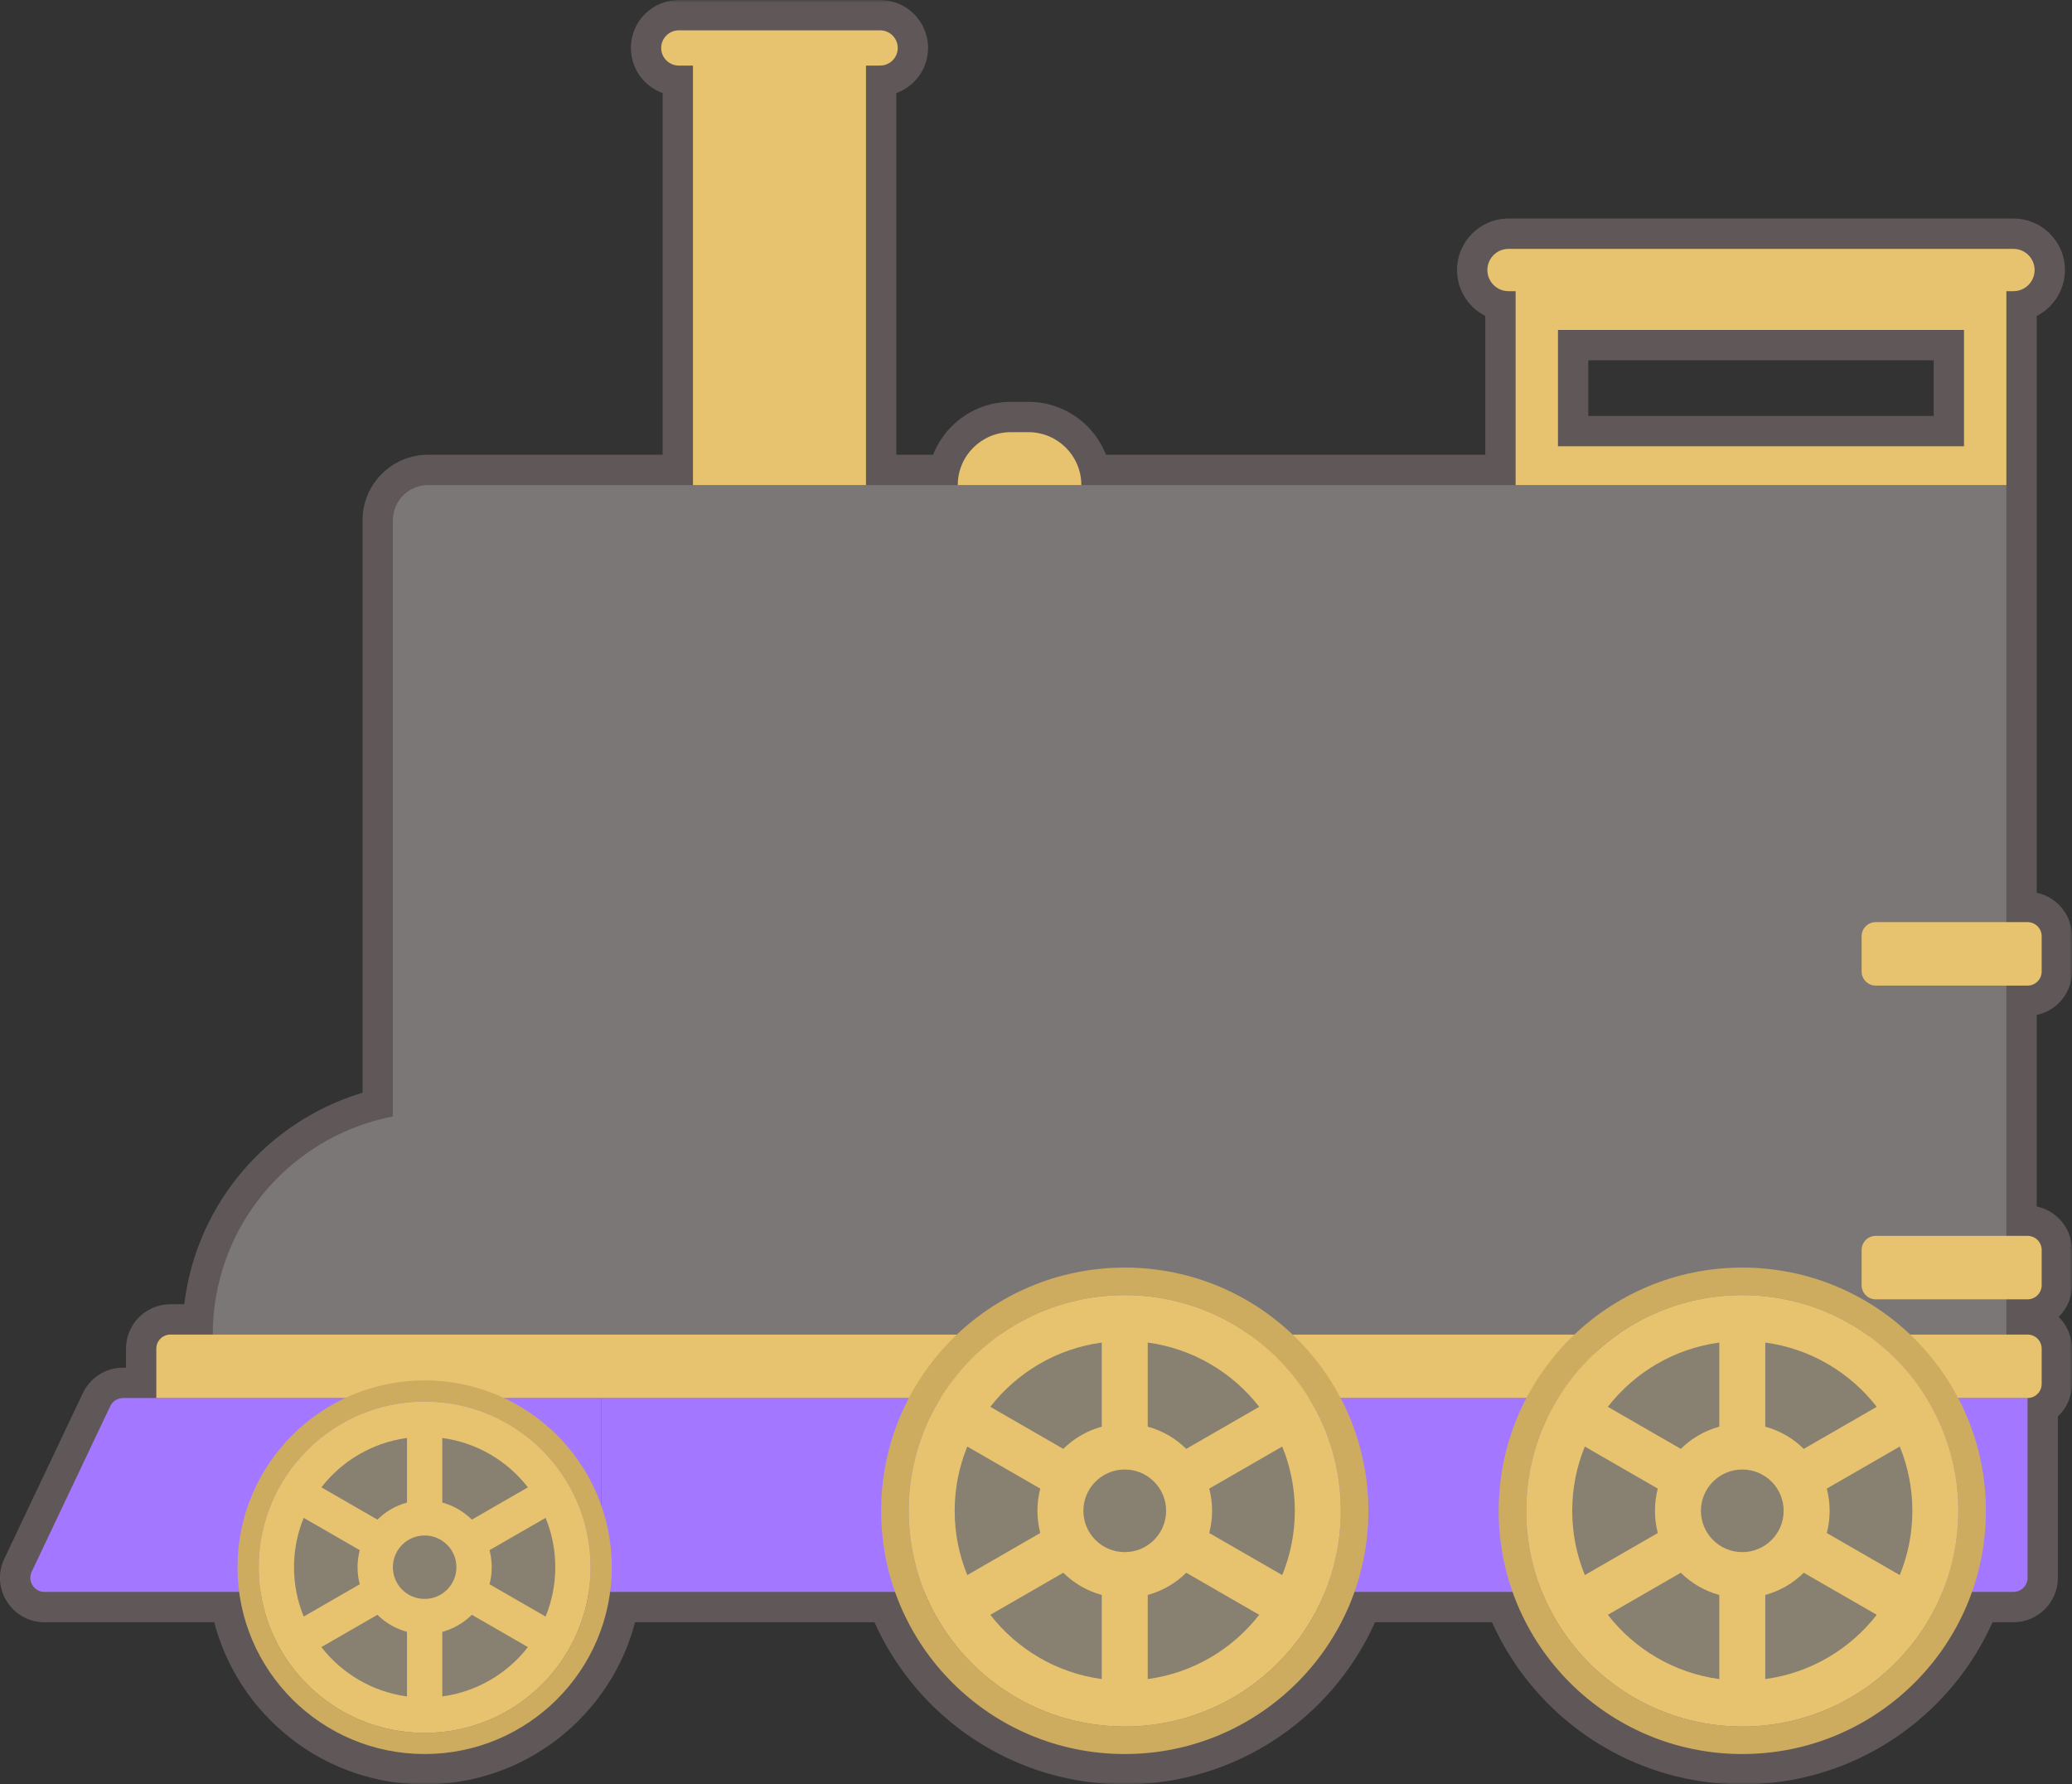 
<svg width="410" height="353" viewBox="0 0 410 353" fill="none" xmlns="http://www.w3.org/2000/svg">
<rect x="0" y="0" width="410" height="353" fill="#333333" stroke="none"/>
<mask id="path-1-outside-1_531_1083" maskUnits="userSpaceOnUse" x="-1" y="0" width="411" height="353" fill="black">
<rect fill="white" x="-1" width="411" height="353"/>
<path d="M77.739 102.93C77.739 99.079 80.867 95.957 84.725 95.957H397.014V264.016H77.739V102.93Z"/>
<path d="M118.958 276.569H401.205V312.133C401.205 313.673 399.954 314.922 398.411 314.922H118.958V276.569Z"/>
<path d="M189.52 95.957C189.52 90.18 194.212 85.497 200 85.497H203.493C209.28 85.497 213.972 90.18 213.972 95.957H189.52Z"/>
<path d="M134.328 6C132.399 6 130.835 7.561 130.835 9.487C130.835 11.412 132.399 12.973 134.328 12.973H137.123V95.957H171.356V12.973H174.15C176.079 12.973 177.643 11.412 177.643 9.487C177.643 7.561 176.079 6 174.15 6H134.328Z"/>
<path d="M42.109 264.016C42.109 239.753 61.814 220.084 86.123 220.084H118.958V264.016H42.109Z"/>
<path d="M21.821 278.164C22.283 277.19 23.267 276.569 24.347 276.569H118.958V314.922H8.798C6.747 314.922 5.394 312.79 6.272 310.939L21.821 278.164Z"/>
<path fill-rule="evenodd" clip-rule="evenodd" d="M298.507 49.235C296.192 49.235 294.315 51.108 294.315 53.419C294.315 55.73 296.192 57.603 298.507 57.603H299.904V95.957H397.014V57.603H398.411C400.726 57.603 402.603 55.73 402.603 53.419C402.603 51.108 400.726 49.235 398.411 49.235H298.507ZM308.287 65.274H388.63V88.286H308.287V65.274Z"/>
<path d="M368.37 266.806C368.37 265.265 369.621 264.016 371.164 264.016H401.205C402.749 264.016 404 265.265 404 266.806V273.779C404 275.32 402.749 276.569 401.205 276.569H371.164C369.621 276.569 368.37 275.32 368.37 273.779V266.806Z"/>
<path d="M368.37 247.28C368.37 245.74 369.621 244.491 371.164 244.491H401.205C402.749 244.491 404 245.74 404 247.28V254.254C404 255.794 402.749 257.043 401.205 257.043H371.164C369.621 257.043 368.37 255.794 368.37 254.254V247.28Z"/>
<path d="M368.37 185.217C368.37 183.676 369.621 182.427 371.164 182.427H401.205C402.749 182.427 404 183.676 404 185.217V192.19C404 193.731 402.749 194.98 401.205 194.98H371.164C369.621 194.98 368.37 193.731 368.37 192.19V185.217Z"/>
<path d="M30.931 266.806C30.931 265.265 32.182 264.016 33.725 264.016H315.274V276.569H30.931V266.806Z"/>
<path d="M100.095 116.18H372.562V235.425H100.095V116.18Z"/>
<path d="M116.862 310.041C116.862 328.142 102.161 342.816 84.027 342.816C65.892 342.816 51.191 328.142 51.191 310.041C51.191 291.94 65.892 277.266 84.027 277.266C102.161 277.266 116.862 291.94 116.862 310.041Z"/>
<path fill-rule="evenodd" clip-rule="evenodd" d="M121.054 310.041C121.054 330.453 104.476 347 84.027 347C63.577 347 46.999 330.453 46.999 310.041C46.999 289.629 63.577 273.082 84.027 273.082C104.476 273.082 121.054 289.629 121.054 310.041ZM84.027 342.816C102.161 342.816 116.862 328.142 116.862 310.041C116.862 291.94 102.161 277.266 84.027 277.266C65.892 277.266 51.191 291.94 51.191 310.041C51.191 328.142 65.892 342.816 84.027 342.816Z"/>
<path fill-rule="evenodd" clip-rule="evenodd" d="M116.862 310.041C116.862 328.142 102.161 342.816 84.027 342.816C65.892 342.816 51.191 328.142 51.191 310.041C51.191 291.94 65.892 277.266 84.027 277.266C102.161 277.266 116.862 291.94 116.862 310.041ZM80.533 335.609V322.827C78.291 322.218 76.286 321.037 74.683 319.452L63.591 325.844C67.646 331.06 73.661 334.682 80.533 335.609ZM60.093 319.807L71.187 313.414C70.903 312.337 70.752 311.207 70.752 310.041C70.752 308.875 70.903 307.745 71.187 306.668L60.093 300.275C58.858 303.287 58.177 306.585 58.177 310.041C58.177 313.497 58.858 316.795 60.093 319.807ZM63.591 294.238L74.683 300.63C76.286 299.044 78.291 297.864 80.533 297.255V284.473C73.661 285.4 67.646 289.022 63.591 294.238ZM104.462 325.844C100.407 331.06 94.392 334.682 87.52 335.609V322.827C89.762 322.218 91.767 321.037 93.37 319.452L104.462 325.844ZM107.96 319.807L96.866 313.414C97.15 312.337 97.3 311.207 97.3 310.041C97.3 308.875 97.15 307.745 96.867 306.668L107.96 300.275C109.195 303.287 109.876 306.585 109.876 310.041C109.876 313.497 109.195 316.795 107.96 319.807ZM104.462 294.238L93.37 300.63C91.767 299.044 89.762 297.864 87.52 297.255V284.473C94.392 285.399 100.407 289.022 104.462 294.238ZM90.314 310.041C90.314 313.507 87.499 316.317 84.027 316.317C80.554 316.317 77.739 313.507 77.739 310.041C77.739 306.575 80.554 303.765 84.027 303.765C87.499 303.765 90.314 306.575 90.314 310.041Z"/>
<path d="M265.311 298.883C265.311 322.449 246.172 341.553 222.563 341.553C198.954 341.553 179.814 322.449 179.814 298.883C179.814 275.318 198.954 256.214 222.563 256.214C246.172 256.214 265.311 275.318 265.311 298.883Z"/>
<path fill-rule="evenodd" clip-rule="evenodd" d="M270.768 298.883C270.768 325.457 249.186 347 222.563 347C195.94 347 174.357 325.457 174.357 298.883C174.357 272.309 195.94 250.767 222.563 250.767C249.186 250.767 270.768 272.309 270.768 298.883ZM222.563 341.553C246.172 341.553 265.311 322.449 265.311 298.883C265.311 275.318 246.172 256.214 222.563 256.214C198.954 256.214 179.814 275.318 179.814 298.883C179.814 322.449 198.954 341.553 222.563 341.553Z"/>
<path fill-rule="evenodd" clip-rule="evenodd" d="M265.311 298.883C265.311 322.449 246.172 341.553 222.563 341.553C198.954 341.553 179.814 322.449 179.814 298.883C179.814 275.318 198.954 256.214 222.563 256.214C246.172 256.214 265.311 275.318 265.311 298.883ZM218.015 332.17V315.529C215.096 314.737 212.485 313.2 210.398 311.135L195.958 319.457C201.237 326.248 209.068 330.964 218.015 332.17ZM191.404 311.598L205.847 303.275C205.478 301.873 205.282 300.401 205.282 298.883C205.282 297.366 205.478 295.894 205.847 294.492L191.404 286.169C189.796 290.091 188.91 294.384 188.91 298.883C188.91 303.383 189.796 307.676 191.404 311.598ZM195.958 278.31L210.398 286.631C212.485 284.567 215.096 283.03 218.015 282.238V265.597C209.068 266.803 201.237 271.519 195.958 278.31ZM249.167 319.457C243.889 326.248 236.057 330.964 227.11 332.17V315.529C230.029 314.737 232.641 313.2 234.728 311.135L249.167 319.457ZM253.721 311.598L239.279 303.275C239.648 301.873 239.844 300.401 239.844 298.883C239.844 297.366 239.648 295.894 239.279 294.492L253.721 286.169C255.329 290.091 256.216 294.384 256.216 298.883C256.216 303.383 255.329 307.676 253.721 311.598ZM249.167 278.31L234.727 286.632C232.641 284.567 230.029 283.03 227.11 282.238V265.597C236.057 266.803 243.889 271.519 249.167 278.31ZM230.749 298.884C230.749 303.396 227.084 307.054 222.563 307.054C218.042 307.054 214.377 303.396 214.377 298.884C214.377 294.371 218.042 290.713 222.563 290.713C227.084 290.713 230.749 294.371 230.749 298.884Z"/>
<path d="M387.507 298.883C387.507 322.449 368.368 341.553 344.758 341.553C321.149 341.553 302.01 322.449 302.01 298.883C302.01 275.318 321.149 256.214 344.758 256.214C368.368 256.214 387.507 275.318 387.507 298.883Z"/>
<path fill-rule="evenodd" clip-rule="evenodd" d="M392.964 298.883C392.964 325.457 371.382 347 344.758 347C318.135 347 296.553 325.457 296.553 298.883C296.553 272.309 318.135 250.767 344.758 250.767C371.382 250.767 392.964 272.309 392.964 298.883ZM344.758 341.553C368.368 341.553 387.507 322.449 387.507 298.883C387.507 275.318 368.368 256.214 344.758 256.214C321.149 256.214 302.01 275.318 302.01 298.883C302.01 322.449 321.149 341.553 344.758 341.553Z"/>
<path fill-rule="evenodd" clip-rule="evenodd" d="M387.507 298.883C387.507 322.449 368.368 341.553 344.758 341.553C321.149 341.553 302.01 322.449 302.01 298.883C302.01 275.318 321.149 256.214 344.758 256.214C368.368 256.214 387.507 275.318 387.507 298.883ZM340.211 332.17V315.529C337.292 314.737 334.681 313.2 332.594 311.135L318.154 319.457C323.433 326.248 331.264 330.964 340.211 332.17ZM313.6 311.598L328.042 303.275C327.674 301.873 327.477 300.401 327.477 298.883C327.477 297.366 327.674 295.894 328.042 294.492L313.6 286.169C311.992 290.09 311.105 294.384 311.105 298.883C311.105 303.383 311.992 307.676 313.6 311.598ZM318.154 278.31L332.594 286.631C334.681 284.567 337.292 283.03 340.211 282.238V265.597C331.264 266.803 323.433 271.519 318.154 278.31ZM371.363 319.456C366.084 326.248 358.253 330.964 349.306 332.17V315.529C352.225 314.737 354.836 313.2 356.923 311.135L371.363 319.456ZM375.917 311.598L361.475 303.275C361.843 301.873 362.04 300.401 362.04 298.883C362.04 297.366 361.843 295.894 361.475 294.492L375.917 286.169C377.525 290.091 378.411 294.384 378.411 298.883C378.411 303.383 377.525 307.676 375.917 311.598ZM371.363 278.31L356.923 286.632C354.836 284.567 352.225 283.03 349.306 282.238V265.597C358.253 266.803 366.084 271.519 371.363 278.31ZM352.944 298.884C352.944 303.396 349.28 307.054 344.759 307.054C340.238 307.054 336.573 303.396 336.573 298.884C336.573 294.371 340.238 290.713 344.759 290.713C349.28 290.713 352.944 294.371 352.944 298.884Z"/>
</mask>
<path d="M77.739 102.93C77.739 99.079 80.867 95.957 84.725 95.957H397.014V264.016H77.739V102.93Z" fill="#222222"/>
<path d="M118.958 276.569H401.205V312.133C401.205 313.673 399.954 314.922 398.411 314.922H118.958V276.569Z" fill="#F2353C"/>
<path d="M189.52 95.957C189.52 90.18 194.212 85.497 200 85.497H203.493C209.28 85.497 213.972 90.18 213.972 95.957H189.52Z" fill="#E7C36F"/>
<path d="M134.328 6C132.399 6 130.835 7.561 130.835 9.487C130.835 11.412 132.399 12.973 134.328 12.973H137.123V95.957H171.356V12.973H174.15C176.079 12.973 177.643 11.412 177.643 9.487C177.643 7.561 176.079 6 174.15 6H134.328Z" fill="#E7C36F"/>
<path d="M42.109 264.016C42.109 239.753 61.814 220.084 86.123 220.084H118.958V264.016H42.109Z" fill="#222222"/>
<path d="M21.821 278.164C22.283 277.19 23.267 276.569 24.347 276.569H118.958V314.922H8.798C6.747 314.922 5.394 312.79 6.272 310.939L21.821 278.164Z" fill="#F2353C"/>
<path fill-rule="evenodd" clip-rule="evenodd" d="M298.507 49.235C296.192 49.235 294.315 51.108 294.315 53.419C294.315 55.73 296.192 57.603 298.507 57.603H299.904V95.957H397.014V57.603H398.411C400.726 57.603 402.603 55.73 402.603 53.419C402.603 51.108 400.726 49.235 398.411 49.235H298.507ZM308.287 65.274H388.63V88.286H308.287V65.274Z" fill="#E7C36F"/>
<path d="M368.37 266.806C368.37 265.265 369.621 264.016 371.164 264.016H401.205C402.749 264.016 404 265.265 404 266.806V273.779C404 275.32 402.749 276.569 401.205 276.569H371.164C369.621 276.569 368.37 275.32 368.37 273.779V266.806Z" fill="#E7C36F"/>
<path d="M368.37 247.28C368.37 245.74 369.621 244.491 371.164 244.491H401.205C402.749 244.491 404 245.74 404 247.28V254.254C404 255.794 402.749 257.043 401.205 257.043H371.164C369.621 257.043 368.37 255.794 368.37 254.254V247.28Z" fill="#E7C36F"/>
<path d="M368.37 185.217C368.37 183.676 369.621 182.427 371.164 182.427H401.205C402.749 182.427 404 183.676 404 185.217V192.19C404 193.731 402.749 194.98 401.205 194.98H371.164C369.621 194.98 368.37 193.731 368.37 192.19V185.217Z" fill="#E7C36F"/>
<path d="M30.931 266.806C30.931 265.265 32.182 264.016 33.725 264.016H315.274V276.569H30.931V266.806Z" fill="#E7C36F"/>
<path d="M100.095 116.18H372.562V235.425H100.095V116.18Z" fill="white"/>
<path d="M116.862 310.041C116.862 328.142 102.161 342.816 84.027 342.816C65.892 342.816 51.191 328.142 51.191 310.041C51.191 291.94 65.892 277.266 84.027 277.266C102.161 277.266 116.862 291.94 116.862 310.041Z" fill="#615435"/>
<path fill-rule="evenodd" clip-rule="evenodd" d="M121.054 310.041C121.054 330.453 104.476 347 84.027 347C63.577 347 46.999 330.453 46.999 310.041C46.999 289.629 63.577 273.082 84.027 273.082C104.476 273.082 121.054 289.629 121.054 310.041ZM84.027 342.816C102.161 342.816 116.862 328.142 116.862 310.041C116.862 291.94 102.161 277.266 84.027 277.266C65.892 277.266 51.191 291.94 51.191 310.041C51.191 328.142 65.892 342.816 84.027 342.816Z" fill="#CDAC60"/>
<path fill-rule="evenodd" clip-rule="evenodd" d="M116.862 310.041C116.862 328.142 102.161 342.816 84.027 342.816C65.892 342.816 51.191 328.142 51.191 310.041C51.191 291.94 65.892 277.266 84.027 277.266C102.161 277.266 116.862 291.94 116.862 310.041ZM80.533 335.609V322.827C78.291 322.218 76.286 321.037 74.683 319.452L63.591 325.844C67.646 331.06 73.661 334.682 80.533 335.609ZM60.093 319.807L71.187 313.414C70.903 312.337 70.752 311.207 70.752 310.041C70.752 308.875 70.903 307.745 71.187 306.668L60.093 300.275C58.858 303.287 58.177 306.585 58.177 310.041C58.177 313.497 58.858 316.795 60.093 319.807ZM63.591 294.238L74.683 300.63C76.286 299.044 78.291 297.864 80.533 297.255V284.473C73.661 285.4 67.646 289.022 63.591 294.238ZM104.462 325.844C100.407 331.06 94.392 334.682 87.52 335.609V322.827C89.762 322.218 91.767 321.037 93.37 319.452L104.462 325.844ZM107.96 319.807L96.866 313.414C97.15 312.337 97.3 311.207 97.3 310.041C97.3 308.875 97.15 307.745 96.867 306.668L107.96 300.275C109.195 303.287 109.876 306.585 109.876 310.041C109.876 313.497 109.195 316.795 107.96 319.807ZM104.462 294.238L93.37 300.63C91.767 299.044 89.762 297.864 87.52 297.255V284.473C94.392 285.399 100.407 289.022 104.462 294.238ZM90.314 310.041C90.314 313.507 87.499 316.317 84.027 316.317C80.554 316.317 77.739 313.507 77.739 310.041C77.739 306.575 80.554 303.765 84.027 303.765C87.499 303.765 90.314 306.575 90.314 310.041Z" fill="#E7C36F"/>
<path d="M265.311 298.883C265.311 322.449 246.172 341.553 222.563 341.553C198.954 341.553 179.814 322.449 179.814 298.883C179.814 275.318 198.954 256.214 222.563 256.214C246.172 256.214 265.311 275.318 265.311 298.883Z" fill="#615435"/>
<path fill-rule="evenodd" clip-rule="evenodd" d="M270.768 298.883C270.768 325.457 249.186 347 222.563 347C195.94 347 174.357 325.457 174.357 298.883C174.357 272.309 195.94 250.767 222.563 250.767C249.186 250.767 270.768 272.309 270.768 298.883ZM222.563 341.553C246.172 341.553 265.311 322.449 265.311 298.883C265.311 275.318 246.172 256.214 222.563 256.214C198.954 256.214 179.814 275.318 179.814 298.883C179.814 322.449 198.954 341.553 222.563 341.553Z" fill="#CDAC60"/>
<path fill-rule="evenodd" clip-rule="evenodd" d="M265.311 298.883C265.311 322.449 246.172 341.553 222.563 341.553C198.954 341.553 179.814 322.449 179.814 298.883C179.814 275.318 198.954 256.214 222.563 256.214C246.172 256.214 265.311 275.318 265.311 298.883ZM218.015 332.17V315.529C215.096 314.737 212.485 313.2 210.398 311.135L195.958 319.457C201.237 326.248 209.068 330.964 218.015 332.17ZM191.404 311.598L205.847 303.275C205.478 301.873 205.282 300.401 205.282 298.883C205.282 297.366 205.478 295.894 205.847 294.492L191.404 286.169C189.796 290.091 188.91 294.384 188.91 298.883C188.91 303.383 189.796 307.676 191.404 311.598ZM195.958 278.31L210.398 286.631C212.485 284.567 215.096 283.03 218.015 282.238V265.597C209.068 266.803 201.237 271.519 195.958 278.31ZM249.167 319.457C243.889 326.248 236.057 330.964 227.11 332.17V315.529C230.029 314.737 232.641 313.2 234.728 311.135L249.167 319.457ZM253.721 311.598L239.279 303.275C239.648 301.873 239.844 300.401 239.844 298.883C239.844 297.366 239.648 295.894 239.279 294.492L253.721 286.169C255.329 290.091 256.216 294.384 256.216 298.883C256.216 303.383 255.329 307.676 253.721 311.598ZM249.167 278.31L234.727 286.632C232.641 284.567 230.029 283.03 227.11 282.238V265.597C236.057 266.803 243.889 271.519 249.167 278.31ZM230.749 298.884C230.749 303.396 227.084 307.054 222.563 307.054C218.042 307.054 214.377 303.396 214.377 298.884C214.377 294.371 218.042 290.713 222.563 290.713C227.084 290.713 230.749 294.371 230.749 298.884Z" fill="#E7C36F"/>
<path d="M387.507 298.883C387.507 322.449 368.368 341.553 344.758 341.553C321.149 341.553 302.01 322.449 302.01 298.883C302.01 275.318 321.149 256.214 344.758 256.214C368.368 256.214 387.507 275.318 387.507 298.883Z" fill="#615435"/>
<path fill-rule="evenodd" clip-rule="evenodd" d="M392.964 298.883C392.964 325.457 371.382 347 344.758 347C318.135 347 296.553 325.457 296.553 298.883C296.553 272.309 318.135 250.767 344.758 250.767C371.382 250.767 392.964 272.309 392.964 298.883ZM344.758 341.553C368.368 341.553 387.507 322.449 387.507 298.883C387.507 275.318 368.368 256.214 344.758 256.214C321.149 256.214 302.01 275.318 302.01 298.883C302.01 322.449 321.149 341.553 344.758 341.553Z" fill="#CDAC60"/>
<path fill-rule="evenodd" clip-rule="evenodd" d="M387.507 298.883C387.507 322.449 368.368 341.553 344.758 341.553C321.149 341.553 302.01 322.449 302.01 298.883C302.01 275.318 321.149 256.214 344.758 256.214C368.368 256.214 387.507 275.318 387.507 298.883ZM340.211 332.17V315.529C337.292 314.737 334.681 313.2 332.594 311.135L318.154 319.457C323.433 326.248 331.264 330.964 340.211 332.17ZM313.6 311.598L328.042 303.275C327.674 301.873 327.477 300.401 327.477 298.883C327.477 297.366 327.674 295.894 328.042 294.492L313.6 286.169C311.992 290.09 311.105 294.384 311.105 298.883C311.105 303.383 311.992 307.676 313.6 311.598ZM318.154 278.31L332.594 286.631C334.681 284.567 337.292 283.03 340.211 282.238V265.597C331.264 266.803 323.433 271.519 318.154 278.31ZM371.363 319.456C366.084 326.248 358.253 330.964 349.306 332.17V315.529C352.225 314.737 354.836 313.2 356.923 311.135L371.363 319.456ZM375.917 311.598L361.475 303.275C361.843 301.873 362.04 300.401 362.04 298.883C362.04 297.366 361.843 295.894 361.475 294.492L375.917 286.169C377.525 290.091 378.411 294.384 378.411 298.883C378.411 303.383 377.525 307.676 375.917 311.598ZM371.363 278.31L356.923 286.632C354.836 284.567 352.225 283.03 349.306 282.238V265.597C358.253 266.803 366.084 271.519 371.363 278.31ZM352.944 298.884C352.944 303.396 349.28 307.054 344.759 307.054C340.238 307.054 336.573 303.396 336.573 298.884C336.573 294.371 340.238 290.713 344.759 290.713C349.28 290.713 352.944 294.371 352.944 298.884Z" fill="#E7C36F"/>
<path d="M121.958 314.922V276.569H115.958V314.922H121.958ZM113.862 310.041C113.862 326.48 100.51 339.816 84.027 339.816V345.816C103.813 345.816 119.862 329.804 119.862 310.041H113.862ZM84.027 339.816C67.544 339.816 54.191 326.48 54.191 310.041H48.191C48.191 329.804 64.24 345.816 84.027 345.816V339.816ZM54.191 310.041C54.191 293.602 67.544 280.266 84.027 280.266V274.266C64.24 274.266 48.191 290.278 48.191 310.041H54.191ZM84.027 280.266C100.51 280.266 113.862 293.602 113.862 310.041H119.862C119.862 290.278 103.813 274.266 84.027 274.266V280.266ZM262.311 298.883C262.311 320.787 244.52 338.553 222.563 338.553V344.553C247.824 344.553 268.311 324.111 268.311 298.883H262.311ZM222.563 338.553C200.605 338.553 182.814 320.787 182.814 298.883H176.814C176.814 324.111 197.302 344.553 222.563 344.553V338.553ZM182.814 298.883C182.814 276.98 200.605 259.214 222.563 259.214V253.214C197.302 253.214 176.814 273.656 176.814 298.883H182.814ZM222.563 259.214C244.52 259.214 262.311 276.98 262.311 298.883H268.311C268.311 273.656 247.824 253.214 222.563 253.214V259.214ZM384.507 298.883C384.507 320.787 366.716 338.553 344.758 338.553V344.553C370.019 344.553 390.507 324.111 390.507 298.883H384.507ZM344.758 338.553C322.801 338.553 305.01 320.787 305.01 298.883H299.01C299.01 324.111 319.497 344.553 344.758 344.553V338.553ZM305.01 298.883C305.01 276.98 322.801 259.214 344.758 259.214V253.214C319.497 253.214 299.01 273.656 299.01 298.883H305.01ZM344.758 259.214C366.716 259.214 384.507 276.98 384.507 298.883H390.507C390.507 273.656 370.019 253.214 344.758 253.214V259.214ZM397.014 264.016V270.016H403.014V264.016H397.014ZM77.739 264.016H71.739V270.016H77.739V264.016ZM213.972 95.957V101.957H219.972V95.957H213.972ZM189.52 95.957H183.52V101.957H189.52V95.957ZM137.123 12.973H143.123V6.973H137.123V12.973ZM137.123 95.957H131.123V101.957H137.123V95.957ZM171.356 95.957V101.957H177.356V95.957H171.356ZM171.356 12.973V6.973H165.356V12.973H171.356ZM118.958 220.084H124.958V214.084H118.958V220.084ZM118.958 264.016V270.016H124.958V264.016H118.958ZM42.109 264.016H36.109V270.016H42.109V264.016ZM6.272 310.939L11.693 313.511L6.272 310.939ZM21.821 278.164L16.4 275.592L21.821 278.164ZM299.904 57.603H305.904V51.603H299.904V57.603ZM299.904 95.957H293.904V101.957H299.904V95.957ZM397.014 57.603V51.603H391.014V57.603H397.014ZM388.63 65.274H394.63V59.274H388.63V65.274ZM308.287 65.274V59.274H302.287V65.274H308.287ZM388.63 88.286V94.286H394.63V88.286H388.63ZM308.287 88.286H302.287V94.286H308.287V88.286ZM315.274 264.016H321.274V258.016H315.274V264.016ZM315.274 276.569V282.569H321.274V276.569H315.274ZM30.931 276.569H24.931V282.569H30.931V276.569ZM100.095 116.18V110.18H94.095V116.18H100.095ZM372.562 116.18H378.562V110.18H372.562V116.18ZM372.562 235.425V241.425H378.562V235.425H372.562ZM100.095 235.425H94.095V241.425H100.095V235.425ZM80.533 335.609L79.732 341.555L86.533 342.472V335.609H80.533ZM80.533 322.827H86.533V318.239L82.106 317.036L80.533 322.827ZM74.683 319.452L78.902 315.186L75.65 311.969L71.687 314.253L74.683 319.452ZM63.591 325.844L60.596 320.645L54.625 324.085L58.854 329.526L63.591 325.844ZM60.093 319.807L54.542 322.083L57.145 328.432L63.089 325.006L60.093 319.807ZM71.187 313.414L74.182 318.613L78.156 316.323L76.989 311.888L71.187 313.414ZM71.187 306.668L76.989 308.194L78.156 303.759L74.182 301.469L71.187 306.668ZM60.093 300.275L63.089 295.076L57.145 291.65L54.542 297.999L60.093 300.275ZM63.591 294.238L58.854 290.556L54.625 295.996L60.595 299.437L63.591 294.238ZM74.683 300.63L71.687 305.829L75.65 308.113L78.902 304.896L74.683 300.63ZM80.533 297.255L82.106 303.045L86.533 301.843V297.255H80.533ZM80.533 284.473H86.533V277.609L79.732 278.527L80.533 284.473ZM87.52 335.609H81.52V342.472L88.321 341.555L87.52 335.609ZM104.462 325.844L109.199 329.526L113.428 324.086L107.458 320.645L104.462 325.844ZM87.52 322.827L85.947 317.036L81.52 318.239V322.827H87.52ZM93.37 319.452L96.366 314.253L92.403 311.969L89.151 315.186L93.37 319.452ZM96.866 313.414L91.064 311.888L89.897 316.323L93.871 318.613L96.866 313.414ZM107.96 319.807L104.964 325.006L110.909 328.432L113.512 322.083L107.96 319.807ZM96.867 306.668L93.871 301.469L89.897 303.759L91.064 308.194L96.867 306.668ZM107.96 300.275L113.512 297.998L110.909 291.65L104.964 295.076L107.96 300.275ZM93.37 300.63L89.151 304.896L92.403 308.113L96.366 305.829L93.37 300.63ZM104.462 294.238L107.458 299.437L113.428 295.996L109.199 290.556L104.462 294.238ZM87.52 297.255H81.52V301.843L85.947 303.045L87.52 297.255ZM87.52 284.473L88.321 278.527L81.52 277.61V284.473H87.52ZM218.015 332.17L217.213 338.116L224.015 339.033V332.17H218.015ZM218.015 315.529H224.015V310.941L219.587 309.739L218.015 315.529ZM210.398 311.135L214.618 306.87L211.366 303.653L207.402 305.937L210.398 311.135ZM195.958 319.457L192.962 314.258L186.992 317.699L191.221 323.139L195.958 319.457ZM191.404 311.598L185.853 313.874L188.455 320.222L194.4 316.797L191.404 311.598ZM205.847 303.275L208.842 308.474L212.816 306.184L211.649 301.749L205.847 303.275ZM205.847 294.492L211.649 296.018L212.816 291.583L208.843 289.293L205.847 294.492ZM191.404 286.169L194.4 280.97L188.456 277.544L185.853 283.892L191.404 286.169ZM195.958 278.31L191.221 274.628L186.992 280.068L192.962 283.509L195.958 278.31ZM210.398 286.631L207.402 291.83L211.366 294.114L214.618 290.897L210.398 286.631ZM218.015 282.238L219.587 288.028L224.015 286.826V282.238H218.015ZM218.015 265.597H224.015V258.733L217.213 259.65L218.015 265.597ZM227.11 332.17H221.11V339.033L227.912 338.116L227.11 332.17ZM249.167 319.457L253.905 323.139L258.133 317.698L252.163 314.258L249.167 319.457ZM227.11 315.529L225.538 309.739L221.11 310.941V315.529H227.11ZM234.728 311.135L237.723 305.937L233.76 303.652L230.508 306.87L234.728 311.135ZM239.279 303.275L233.476 301.749L232.31 306.184L236.283 308.474L239.279 303.275ZM253.721 311.598L250.726 316.796L256.67 320.222L259.273 313.874L253.721 311.598ZM239.279 294.492L236.283 289.293L232.31 291.583L233.476 296.018L239.279 294.492ZM253.721 286.169L259.273 283.893L256.67 277.544L250.726 280.97L253.721 286.169ZM234.727 286.632L230.508 290.897L233.76 294.114L237.723 291.83L234.727 286.632ZM249.167 278.31L252.163 283.509L258.133 280.068L253.905 274.628L249.167 278.31ZM227.11 282.238H221.11V286.826L225.538 288.028L227.11 282.238ZM227.11 265.597L227.912 259.65L221.11 258.733V265.597H227.11ZM340.211 332.17L339.409 338.116L346.211 339.033V332.17H340.211ZM340.211 315.529H346.211V310.941L341.783 309.739L340.211 315.529ZM332.594 311.135L336.814 306.87L333.561 303.653L329.598 305.937L332.594 311.135ZM318.154 319.457L315.158 314.258L309.188 317.699L313.417 323.139L318.154 319.457ZM313.6 311.598L308.048 313.874L310.651 320.222L316.596 316.797L313.6 311.598ZM328.042 303.275L331.038 308.474L335.011 306.184L333.845 301.749L328.042 303.275ZM328.042 294.492L333.845 296.018L335.011 291.583L331.038 289.293L328.042 294.492ZM313.6 286.169L316.596 280.97L310.651 277.544L308.048 283.892L313.6 286.169ZM318.154 278.31L313.417 274.628L309.188 280.068L315.158 283.508L318.154 278.31ZM332.594 286.631L329.598 291.83L333.562 294.114L336.814 290.897L332.594 286.631ZM340.211 282.238L341.783 288.028L346.211 286.826V282.238H340.211ZM340.211 265.597H346.211V258.733L339.409 259.65L340.211 265.597ZM349.306 332.17H343.306V339.033L350.108 338.116L349.306 332.17ZM371.363 319.456L376.1 323.139L380.329 317.698L374.359 314.258L371.363 319.456ZM349.306 315.529L347.734 309.739L343.306 310.941V315.529H349.306ZM356.923 311.135L359.919 305.937L355.956 303.652L352.704 306.87L356.923 311.135ZM361.475 303.275L355.672 301.749L354.506 306.184L358.479 308.474L361.475 303.275ZM375.917 311.598L372.921 316.796L378.866 320.222L381.469 313.874L375.917 311.598ZM361.475 294.492L358.479 289.293L354.506 291.583L355.672 296.018L361.475 294.492ZM375.917 286.169L381.469 283.893L378.866 277.544L372.921 280.97L375.917 286.169ZM356.923 286.632L352.703 290.897L355.955 294.114L359.919 291.83L356.923 286.632ZM371.363 278.31L374.359 283.509L380.329 280.068L376.1 274.628L371.363 278.31ZM349.306 282.238H343.306V286.826L347.734 288.028L349.306 282.238ZM349.306 265.597L350.108 259.65L343.306 258.733V265.597H349.306ZM84.725 101.957H397.014V89.957H84.725V101.957ZM391.014 95.957V264.016H403.014V95.957H391.014ZM397.014 258.016H77.739V270.016H397.014V258.016ZM83.739 264.016V102.93H71.739V264.016H83.739ZM84.725 89.957C77.564 89.957 71.739 95.755 71.739 102.93H83.739C83.739 102.403 84.17 101.957 84.725 101.957V89.957ZM118.958 282.569H401.205V270.569H118.958V282.569ZM395.205 276.569V312.133H407.205V276.569H395.205ZM398.411 308.922H118.958V320.922H398.411V308.922ZM395.205 312.133C395.205 310.349 396.651 308.922 398.411 308.922V320.922C403.258 320.922 407.205 316.998 407.205 312.133H395.205ZM200 91.497H203.493V79.497H200V91.497ZM213.972 89.957H189.52V101.957H213.972V89.957ZM203.493 91.497C205.977 91.497 207.972 93.504 207.972 95.957H219.972C219.972 86.856 212.584 79.497 203.493 79.497V91.497ZM200 79.497C190.909 79.497 183.52 86.856 183.52 95.957H195.52C195.52 93.504 197.515 91.497 200 91.497V79.497ZM136.835 9.487C136.835 10.885 135.702 12 134.328 12V0C129.096 0 124.835 4.237 124.835 9.487H136.835ZM134.328 6.973C135.702 6.973 136.835 8.088 136.835 9.487H124.835C124.835 14.736 129.096 18.973 134.328 18.973V6.973ZM137.123 6.973H134.328V18.973H137.123V6.973ZM143.123 95.957V12.973H131.123V95.957H143.123ZM171.356 89.957H137.123V101.957H171.356V89.957ZM165.356 12.973V95.957H177.356V12.973H165.356ZM174.15 6.973H171.356V18.973H174.15V6.973ZM171.643 9.487C171.643 8.088 172.776 6.973 174.15 6.973V18.973C179.383 18.973 183.643 14.736 183.643 9.487H171.643ZM174.15 12C172.776 12 171.643 10.885 171.643 9.487H183.643C183.643 4.237 179.383 0 174.15 0V12ZM134.328 12H174.15V0H134.328V12ZM86.123 226.084H118.958V214.084H86.123V226.084ZM112.958 220.084V264.016H124.958V220.084H112.958ZM118.958 258.016H42.109V270.016H118.958V258.016ZM86.123 214.084C58.511 214.084 36.109 236.429 36.109 264.016H48.109C48.109 243.077 65.118 226.084 86.123 226.084V214.084ZM24.347 282.569H118.958V270.569H24.347V282.569ZM118.958 308.922H8.798V320.922H118.958V308.922ZM11.693 313.511L27.242 280.736L16.4 275.592L0.851 308.367L11.693 313.511ZM8.798 308.922C11.135 308.922 12.711 311.364 11.693 313.511L0.851 308.367C-1.923 314.215 2.358 320.922 8.798 320.922V308.922ZM24.347 270.569C20.954 270.569 17.858 272.52 16.4 275.592L27.242 280.736C26.709 281.859 25.579 282.569 24.347 282.569V270.569ZM300.315 53.419C300.315 54.433 299.495 55.235 298.507 55.235V43.235C292.888 43.235 288.315 47.784 288.315 53.419H300.315ZM298.507 51.603C299.495 51.603 300.315 52.406 300.315 53.419H288.315C288.315 59.054 292.888 63.603 298.507 63.603V51.603ZM299.904 51.603H298.507V63.603H299.904V51.603ZM293.904 57.603V95.957H305.904V57.603H293.904ZM299.904 101.957H397.014V89.957H299.904V101.957ZM403.014 95.957V57.603H391.014V95.957H403.014ZM398.411 51.603H397.014V63.603H398.411V51.603ZM396.603 53.419C396.603 52.406 397.423 51.603 398.411 51.603V63.603C404.029 63.603 408.603 59.054 408.603 53.419H396.603ZM398.411 55.235C397.423 55.235 396.603 54.433 396.603 53.419H408.603C408.603 47.784 404.029 43.235 398.411 43.235V55.235ZM298.507 55.235H398.411V43.235H298.507V55.235ZM388.63 59.274H308.287V71.274H388.63V59.274ZM394.63 88.286V65.274H382.63V88.286H394.63ZM308.287 94.286H388.63V82.286H308.287V94.286ZM302.287 65.274V88.286H314.287V65.274H302.287ZM371.164 270.016H401.205V258.016H371.164V270.016ZM398 266.806V273.779H410V266.806H398ZM401.205 270.569H371.164V282.569H401.205V270.569ZM374.37 273.779V266.806H362.37V273.779H374.37ZM371.164 270.569C372.924 270.569 374.37 271.996 374.37 273.779H362.37C362.37 278.644 366.318 282.569 371.164 282.569V270.569ZM398 273.779C398 271.996 399.446 270.569 401.205 270.569V282.569C406.052 282.569 410 278.644 410 273.779H398ZM401.205 270.016C399.446 270.016 398 268.589 398 266.806H410C410 261.941 406.052 258.016 401.205 258.016V270.016ZM371.164 258.016C366.318 258.016 362.37 261.941 362.37 266.806H374.37C374.37 268.589 372.924 270.016 371.164 270.016V258.016ZM371.164 250.491H401.205V238.491H371.164V250.491ZM398 247.28V254.254H410V247.28H398ZM401.205 251.043H371.164V263.043H401.205V251.043ZM374.37 254.254V247.28H362.37V254.254H374.37ZM371.164 251.043C372.924 251.043 374.37 252.47 374.37 254.254H362.37C362.37 259.118 366.318 263.043 371.164 263.043V251.043ZM398 254.254C398 252.47 399.446 251.043 401.205 251.043V263.043C406.052 263.043 410 259.118 410 254.254H398ZM401.205 250.491C399.446 250.491 398 249.064 398 247.28H410C410 242.415 406.052 238.491 401.205 238.491V250.491ZM371.164 238.491C366.318 238.491 362.37 242.415 362.37 247.28H374.37C374.37 249.064 372.924 250.491 371.164 250.491V238.491ZM371.164 188.427H401.205V176.427H371.164V188.427ZM398 185.217V192.19H410V185.217H398ZM401.205 188.98H371.164V200.98H401.205V188.98ZM374.37 192.19V185.217H362.37V192.19H374.37ZM371.164 188.98C372.924 188.98 374.37 190.407 374.37 192.19H362.37C362.37 197.055 366.318 200.98 371.164 200.98V188.98ZM398 192.19C398 190.407 399.446 188.98 401.205 188.98V200.98C406.052 200.98 410 197.055 410 192.19H398ZM401.205 188.427C399.446 188.427 398 187 398 185.217H410C410 180.352 406.052 176.427 401.205 176.427V188.427ZM371.164 176.427C366.318 176.427 362.37 180.352 362.37 185.217H374.37C374.37 187 372.924 188.427 371.164 188.427V176.427ZM33.725 270.016H315.274V258.016H33.725V270.016ZM309.274 264.016V276.569H321.274V264.016H309.274ZM315.274 270.569H30.931V282.569H315.274V270.569ZM36.931 276.569V266.806H24.931V276.569H36.931ZM33.725 258.016C28.878 258.016 24.931 261.941 24.931 266.806H36.931C36.931 268.589 35.485 270.016 33.725 270.016V258.016ZM100.095 122.18H372.562V110.18H100.095V122.18ZM366.562 116.18V235.425H378.562V116.18H366.562ZM372.562 229.425H100.095V241.425H372.562V229.425ZM106.095 235.425V116.18H94.095V235.425H106.095ZM84.027 353C107.78 353 127.054 333.777 127.054 310.041H115.054C115.054 327.129 101.173 341 84.027 341V353ZM40.999 310.041C40.999 333.777 60.274 353 84.027 353V341C66.88 341 52.999 327.129 52.999 310.041H40.999ZM84.027 267.082C60.274 267.082 40.999 286.305 40.999 310.041H52.999C52.999 292.953 66.88 279.082 84.027 279.082V267.082ZM127.054 310.041C127.054 286.305 107.78 267.082 84.027 267.082V279.082C101.173 279.082 115.054 292.953 115.054 310.041H127.054ZM86.533 335.609V322.827H74.533V335.609H86.533ZM82.106 317.036C80.886 316.705 79.786 316.061 78.902 315.186L70.463 323.717C72.785 326.014 75.697 327.731 78.961 328.617L82.106 317.036ZM71.687 314.253L60.596 320.645L66.587 331.042L77.678 324.65L71.687 314.253ZM58.854 329.526C63.842 335.943 71.251 340.412 79.732 341.555L81.335 329.663C76.071 328.953 71.45 326.177 68.329 322.161L58.854 329.526ZM63.089 325.006L74.182 318.613L68.191 308.216L57.097 314.609L63.089 325.006ZM76.989 311.888C76.836 311.305 76.752 310.687 76.752 310.041H64.752C64.752 311.726 64.971 313.37 65.384 314.94L76.989 311.888ZM76.752 310.041C76.752 309.395 76.836 308.777 76.989 308.194L65.384 305.142C64.971 306.712 64.752 308.356 64.752 310.041H76.752ZM74.182 301.469L63.089 295.076L57.097 305.473L68.191 311.866L74.182 301.469ZM54.542 297.999C53.016 301.721 52.177 305.79 52.177 310.041H64.177C64.177 307.379 64.701 304.854 65.645 302.551L54.542 297.999ZM52.177 310.041C52.177 314.291 53.016 318.361 54.542 322.083L65.645 317.531C64.701 315.228 64.177 312.703 64.177 310.041H52.177ZM60.595 299.437L71.687 305.829L77.678 295.432L66.587 289.04L60.595 299.437ZM78.902 304.896C79.786 304.021 80.886 303.376 82.106 303.045L78.961 291.465C75.697 292.351 72.785 294.068 70.463 296.365L78.902 304.896ZM86.533 297.255V284.473H74.533V297.255H86.533ZM79.732 278.527C71.251 279.67 63.842 284.139 58.854 290.556L68.329 297.92C71.45 293.904 76.071 291.129 81.335 290.419L79.732 278.527ZM88.321 341.555C96.802 340.412 104.211 335.943 109.199 329.526L99.725 322.161C96.603 326.177 91.982 328.953 86.718 329.663L88.321 341.555ZM81.52 322.827V335.609H93.52V322.827H81.52ZM89.151 315.186C88.267 316.061 87.167 316.705 85.947 317.036L89.092 328.617C92.356 327.731 95.268 326.014 97.59 323.717L89.151 315.186ZM107.458 320.645L96.366 314.253L90.374 324.65L101.466 331.042L107.458 320.645ZM93.871 318.613L104.964 325.006L110.956 314.609L99.862 308.216L93.871 318.613ZM91.3 310.041C91.3 310.687 91.217 311.305 91.064 311.888L102.669 314.94C103.082 313.369 103.301 311.726 103.301 310.041H91.3ZM91.064 308.194C91.217 308.777 91.3 309.395 91.3 310.041H103.301C103.301 308.356 103.082 306.712 102.669 305.142L91.064 308.194ZM104.964 295.076L93.871 301.469L99.862 311.866L110.956 305.473L104.964 295.076ZM115.876 310.041C115.876 305.79 115.038 301.721 113.512 297.998L102.409 302.551C103.353 304.854 103.876 307.379 103.876 310.041H115.876ZM113.512 322.083C115.038 318.361 115.876 314.291 115.876 310.041H103.876C103.876 312.703 103.353 315.228 102.409 317.531L113.512 322.083ZM96.366 305.829L107.458 299.437L101.466 289.04L90.375 295.432L96.366 305.829ZM85.947 303.045C87.167 303.376 88.267 304.021 89.151 304.896L97.59 296.365C95.268 294.068 92.356 292.351 89.092 291.465L85.947 303.045ZM81.52 284.473V297.255H93.52V284.473H81.52ZM109.199 290.556C104.211 284.139 96.802 279.67 88.321 278.527L86.718 290.419C91.982 291.129 96.603 293.904 99.725 297.92L109.199 290.556ZM84.027 322.317C90.802 322.317 96.314 316.831 96.314 310.041H84.314C84.314 310.183 84.196 310.317 84.027 310.317V322.317ZM71.739 310.041C71.739 316.831 77.251 322.317 84.027 322.317V310.317C83.857 310.317 83.739 310.183 83.739 310.041H71.739ZM84.027 297.765C77.251 297.765 71.739 303.251 71.739 310.041H83.739C83.739 309.899 83.857 309.765 84.027 309.765V297.765ZM96.314 310.041C96.314 303.251 90.802 297.765 84.027 297.765V309.765C84.196 309.765 84.314 309.899 84.314 310.041H96.314ZM222.563 353C252.489 353 276.768 328.782 276.768 298.883H264.768C264.768 322.133 245.883 341 222.563 341V353ZM168.357 298.883C168.357 328.782 192.636 353 222.563 353V341C199.243 341 180.357 322.133 180.357 298.883H168.357ZM222.563 244.767C192.636 244.767 168.357 268.985 168.357 298.883H180.357C180.357 275.634 199.243 256.767 222.563 256.767V244.767ZM276.768 298.883C276.768 268.985 252.489 244.767 222.563 244.767V256.767C245.883 256.767 264.768 275.634 264.768 298.883H276.768ZM224.015 332.17V315.529H212.015V332.17H224.015ZM219.587 309.739C217.691 309.224 215.986 308.223 214.618 306.87L206.178 315.401C208.984 318.176 212.502 320.249 216.443 321.32L219.587 309.739ZM207.402 305.937L192.962 314.258L198.954 324.655L213.394 316.334L207.402 305.937ZM191.221 323.139C197.433 331.131 206.658 336.693 217.213 338.116L218.817 326.224C211.478 325.234 205.041 321.365 200.696 315.774L191.221 323.139ZM194.4 316.797L208.842 308.474L202.851 298.077L188.408 306.399L194.4 316.797ZM211.649 301.749C211.41 300.841 211.282 299.882 211.282 298.883H199.282C199.282 300.921 199.545 302.905 200.044 304.801L211.649 301.749ZM211.282 298.883C211.282 297.885 211.41 296.926 211.649 296.018L200.044 292.965C199.545 294.861 199.282 296.846 199.282 298.883H211.282ZM208.843 289.293L194.4 280.97L188.408 291.367L202.851 299.69L208.843 289.293ZM185.853 283.892C183.954 288.524 182.91 293.589 182.91 298.883H194.91C194.91 295.178 195.639 291.657 196.956 288.445L185.853 283.892ZM182.91 298.883C182.91 304.177 183.954 309.243 185.853 313.874L196.956 309.322C195.639 306.11 194.91 302.589 194.91 298.883H182.91ZM192.962 283.509L207.402 291.83L213.394 281.433L198.954 273.111L192.962 283.509ZM214.618 290.897C215.986 289.544 217.691 288.543 219.587 288.028L216.443 276.447C212.502 277.518 208.984 279.59 206.179 282.366L214.618 290.897ZM224.015 282.238V265.597H212.015V282.238H224.015ZM217.213 259.65C206.659 261.074 197.433 266.636 191.221 274.628L200.696 281.992C205.041 276.401 211.478 272.532 218.817 271.543L217.213 259.65ZM227.912 338.116C238.467 336.693 247.693 331.131 253.905 323.139L244.43 315.774C240.084 321.365 233.648 325.234 226.309 326.224L227.912 338.116ZM221.11 315.529V332.17H233.11V315.529H221.11ZM230.508 306.87C229.14 308.223 227.435 309.224 225.538 309.739L228.683 321.32C232.624 320.249 236.141 318.176 238.947 315.401L230.508 306.87ZM252.163 314.258L237.723 305.937L231.732 316.334L246.172 324.655L252.163 314.258ZM236.283 308.474L250.726 316.796L256.717 306.399L242.275 298.076L236.283 308.474ZM233.844 298.883C233.844 299.881 233.715 300.841 233.476 301.749L245.082 304.801C245.58 302.905 245.844 300.921 245.844 298.883H233.844ZM233.476 296.018C233.715 296.926 233.844 297.885 233.844 298.883H245.844C245.844 296.846 245.58 294.862 245.082 292.966L233.476 296.018ZM250.726 280.97L236.283 289.293L242.275 299.69L256.717 291.367L250.726 280.97ZM262.216 298.883C262.216 293.589 261.172 288.524 259.273 283.893L248.17 288.445C249.487 291.657 250.216 295.178 250.216 298.883H262.216ZM259.273 313.874C261.172 309.242 262.216 304.177 262.216 298.883H250.216C250.216 302.589 249.487 306.11 248.17 309.322L259.273 313.874ZM237.723 291.83L252.163 283.509L246.171 273.112L231.732 281.433L237.723 291.83ZM225.538 288.028C227.435 288.543 229.14 289.544 230.508 290.897L238.947 282.366C236.141 279.59 232.624 277.517 228.683 276.447L225.538 288.028ZM221.11 265.597V282.238H233.11V265.597H221.11ZM253.905 274.628C247.693 266.636 238.467 261.074 227.912 259.65L226.309 271.543C233.648 272.532 240.084 276.401 244.43 281.992L253.905 274.628ZM222.563 313.054C230.387 313.054 236.749 306.72 236.749 298.884H224.749C224.749 300.072 223.781 301.054 222.563 301.054V313.054ZM208.377 298.884C208.377 306.72 214.739 313.054 222.563 313.054V301.054C221.345 301.054 220.377 300.072 220.377 298.884H208.377ZM222.563 284.713C214.739 284.713 208.377 291.047 208.377 298.884H220.377C220.377 297.695 221.345 296.713 222.563 296.713V284.713ZM236.749 298.884C236.749 291.047 230.387 284.713 222.563 284.713V296.713C223.781 296.713 224.749 297.695 224.749 298.884H236.749ZM344.758 353C374.685 353 398.964 328.782 398.964 298.883H386.964C386.964 322.133 368.078 341 344.758 341V353ZM290.553 298.883C290.553 328.782 314.832 353 344.758 353V341C321.438 341 302.553 322.133 302.553 298.883H290.553ZM344.758 244.767C314.832 244.767 290.553 268.985 290.553 298.883H302.553C302.553 275.634 321.438 256.767 344.758 256.767V244.767ZM398.964 298.883C398.964 268.985 374.685 244.767 344.758 244.767V256.767C368.078 256.767 386.964 275.634 386.964 298.883H398.964ZM346.211 332.17V315.529H334.211V332.17H346.211ZM341.783 309.739C339.887 309.224 338.181 308.223 336.814 306.87L328.374 315.401C331.18 318.176 334.698 320.249 338.639 321.32L341.783 309.739ZM329.598 305.937L315.158 314.258L321.15 324.655L335.59 316.334L329.598 305.937ZM313.417 323.139C319.629 331.131 328.854 336.693 339.409 338.116L341.013 326.224C333.674 325.234 327.237 321.365 322.891 315.774L313.417 323.139ZM316.596 316.797L331.038 308.474L325.047 298.077L310.604 306.4L316.596 316.797ZM333.845 301.749C333.606 300.841 333.477 299.882 333.477 298.883H321.477C321.477 300.921 321.741 302.905 322.24 304.801L333.845 301.749ZM333.477 298.883C333.477 297.885 333.606 296.926 333.845 296.018L322.24 292.965C321.741 294.861 321.477 296.846 321.477 298.883H333.477ZM331.038 289.293L316.596 280.97L310.604 291.367L325.047 299.69L331.038 289.293ZM308.048 283.892C306.149 288.524 305.105 293.589 305.105 298.883H317.105C317.105 295.178 317.834 291.657 319.151 288.445L308.048 283.892ZM305.105 298.883C305.105 304.177 306.149 309.243 308.048 313.874L319.151 309.322C317.834 306.11 317.105 302.589 317.105 298.883H305.105ZM315.158 283.508L329.598 291.83L335.59 281.433L321.15 273.111L315.158 283.508ZM336.814 290.897C338.182 289.544 339.887 288.543 341.783 288.028L338.639 276.447C334.698 277.517 331.18 279.59 328.374 282.366L336.814 290.897ZM346.211 282.238V265.597H334.211V282.238H346.211ZM339.409 259.65C328.854 261.074 319.629 266.636 313.417 274.628L322.891 281.992C327.237 276.401 333.674 272.532 341.013 271.543L339.409 259.65ZM350.108 338.116C360.663 336.693 369.888 331.13 376.1 323.139L366.626 315.774C362.28 321.365 355.843 325.234 348.504 326.224L350.108 338.116ZM343.306 315.529V332.17H355.306V315.529H343.306ZM352.704 306.87C351.336 308.223 349.63 309.224 347.734 309.739L350.879 321.32C354.82 320.249 358.337 318.176 361.143 315.401L352.704 306.87ZM374.359 314.258L359.919 305.937L353.927 316.334L368.367 324.655L374.359 314.258ZM358.479 308.474L372.921 316.796L378.913 306.399L364.471 298.076L358.479 308.474ZM356.04 298.883C356.04 299.881 355.911 300.841 355.672 301.749L367.277 304.801C367.776 302.905 368.04 300.921 368.04 298.883H356.04ZM355.672 296.018C355.911 296.926 356.04 297.885 356.04 298.883H368.04C368.04 296.846 367.776 294.862 367.277 292.966L355.672 296.018ZM372.921 280.97L358.479 289.293L364.47 299.69L378.913 291.367L372.921 280.97ZM384.411 298.883C384.411 293.589 383.367 288.524 381.469 283.893L370.365 288.445C371.682 291.657 372.411 295.178 372.411 298.883H384.411ZM381.469 313.874C383.367 309.242 384.411 304.177 384.411 298.883H372.411C372.411 302.589 371.682 306.109 370.365 309.322L381.469 313.874ZM359.919 291.83L374.359 283.509L368.367 273.112L353.927 281.433L359.919 291.83ZM347.734 288.028C349.63 288.543 351.336 289.544 352.703 290.897L361.143 282.366C358.337 279.59 354.82 277.518 350.879 276.447L347.734 288.028ZM343.306 265.597V282.238H355.306V265.597H343.306ZM376.1 274.628C369.888 266.636 360.663 261.074 350.108 259.65L348.504 271.543C355.843 272.532 362.28 276.402 366.626 281.992L376.1 274.628ZM344.759 313.054C352.583 313.054 358.944 306.72 358.944 298.884H346.944C346.944 300.072 345.976 301.054 344.759 301.054V313.054ZM330.573 298.884C330.573 306.72 336.934 313.054 344.759 313.054V301.054C343.541 301.054 342.573 300.072 342.573 298.884H330.573ZM344.759 284.713C336.934 284.713 330.573 291.047 330.573 298.884H342.573C342.573 297.695 343.541 296.713 344.759 296.713V284.713ZM358.944 298.884C358.944 291.047 352.583 284.713 344.759 284.713V296.713C345.976 296.713 346.944 297.695 346.944 298.884H358.944Z" fill="#605858" mask="url(#path-1-outside-1_531_1083)"/>
<path d="M77.739 102.93C77.739 99.079 80.867 95.957 84.725 95.957H397.014V264.016H77.739V102.93Z" fill="#7C7777"/>
<path d="M118.958 276.569H401.205V312.133C401.205 313.673 399.954 314.922 398.411 314.922H118.958V276.569Z" fill="#A377FF"/>
<path d="M189.52 95.957C189.52 90.18 194.212 85.497 200 85.497H203.493C209.28 85.497 213.972 90.18 213.972 95.957H189.52Z" fill="#E7C36F"/>
<path d="M134.328 6C132.399 6 130.835 7.561 130.835 9.487C130.835 11.412 132.399 12.973 134.328 12.973H137.123V95.957H171.356V12.973H174.15C176.079 12.973 177.643 11.412 177.643 9.487C177.643 7.561 176.079 6 174.15 6H134.328Z" fill="#E7C36F"/>
<path d="M42.109 264.016C42.109 239.753 61.814 220.084 86.123 220.084H118.958V264.016H42.109Z" fill="#7C7777"/>
<path d="M21.821 278.164C22.283 277.19 23.267 276.569 24.347 276.569H118.958V314.922H8.798C6.747 314.922 5.394 312.79 6.272 310.939L21.821 278.164Z" fill="#A377FF"/>
<path fill-rule="evenodd" clip-rule="evenodd" d="M298.507 49.235C296.192 49.235 294.315 51.108 294.315 53.419C294.315 55.73 296.192 57.603 298.507 57.603H299.904V95.957H397.014V57.603H398.411C400.726 57.603 402.603 55.73 402.603 53.419C402.603 51.108 400.726 49.235 398.411 49.235H298.507ZM308.287 65.274H388.63V88.286H308.287V65.274Z" fill="#E7C36F"/>
<path d="M368.37 266.806C368.37 265.265 369.621 264.016 371.164 264.016H401.205C402.749 264.016 404 265.265 404 266.806V273.779C404 275.32 402.749 276.569 401.205 276.569H371.164C369.621 276.569 368.37 275.32 368.37 273.779V266.806Z" fill="#E7C36F"/>
<path d="M368.37 247.28C368.37 245.74 369.621 244.491 371.164 244.491H401.205C402.749 244.491 404 245.74 404 247.28V254.254C404 255.794 402.749 257.043 401.205 257.043H371.164C369.621 257.043 368.37 255.794 368.37 254.254V247.28Z" fill="#E7C36F"/>
<path d="M368.37 185.217C368.37 183.676 369.621 182.427 371.164 182.427H401.205C402.749 182.427 404 183.676 404 185.217V192.19C404 193.731 402.749 194.98 401.205 194.98H371.164C369.621 194.98 368.37 193.731 368.37 192.19V185.217Z" fill="#E7C36F"/>
<path d="M30.931 266.806C30.931 265.265 32.182 264.016 33.725 264.016H315.274V276.569H30.931V266.806Z" fill="#E7C36F"/>
<path d="M116.862 310.041C116.862 328.142 102.161 342.816 84.027 342.816C65.892 342.816 51.191 328.142 51.191 310.041C51.191 291.94 65.892 277.266 84.027 277.266C102.161 277.266 116.862 291.94 116.862 310.041Z" fill="#888171"/>
<path fill-rule="evenodd" clip-rule="evenodd" d="M121.054 310.041C121.054 330.453 104.476 347 84.027 347C63.577 347 46.999 330.453 46.999 310.041C46.999 289.629 63.577 273.082 84.027 273.082C104.476 273.082 121.054 289.629 121.054 310.041ZM84.027 342.816C102.161 342.816 116.862 328.142 116.862 310.041C116.862 291.94 102.161 277.266 84.027 277.266C65.892 277.266 51.191 291.94 51.191 310.041C51.191 328.142 65.892 342.816 84.027 342.816Z" fill="#CDAC60"/>
<path fill-rule="evenodd" clip-rule="evenodd" d="M116.862 310.041C116.862 328.142 102.161 342.816 84.027 342.816C65.892 342.816 51.191 328.142 51.191 310.041C51.191 291.94 65.892 277.266 84.027 277.266C102.161 277.266 116.862 291.94 116.862 310.041ZM80.533 335.609V322.827C78.291 322.218 76.286 321.037 74.683 319.452L63.591 325.844C67.646 331.06 73.661 334.682 80.533 335.609ZM60.093 319.807L71.187 313.414C70.903 312.337 70.752 311.207 70.752 310.041C70.752 308.875 70.903 307.745 71.187 306.668L60.093 300.275C58.858 303.287 58.177 306.585 58.177 310.041C58.177 313.497 58.858 316.795 60.093 319.807ZM63.591 294.238L74.683 300.63C76.286 299.044 78.291 297.864 80.533 297.255V284.473C73.661 285.4 67.646 289.022 63.591 294.238ZM104.462 325.844C100.407 331.06 94.392 334.682 87.52 335.609V322.827C89.762 322.218 91.767 321.037 93.37 319.452L104.462 325.844ZM107.96 319.807L96.866 313.414C97.15 312.337 97.3 311.207 97.3 310.041C97.3 308.875 97.15 307.745 96.867 306.668L107.96 300.275C109.195 303.287 109.876 306.585 109.876 310.041C109.876 313.497 109.195 316.795 107.96 319.807ZM104.462 294.238L93.37 300.63C91.767 299.044 89.762 297.864 87.52 297.255V284.473C94.392 285.399 100.407 289.022 104.462 294.238ZM90.314 310.041C90.314 313.507 87.499 316.317 84.027 316.317C80.554 316.317 77.739 313.507 77.739 310.041C77.739 306.575 80.554 303.765 84.027 303.765C87.499 303.765 90.314 306.575 90.314 310.041Z" fill="#E7C36F"/>
<path d="M265.311 298.883C265.311 322.449 246.172 341.553 222.563 341.553C198.954 341.553 179.814 322.449 179.814 298.883C179.814 275.318 198.954 256.214 222.563 256.214C246.172 256.214 265.311 275.318 265.311 298.883Z" fill="#888171"/>
<path fill-rule="evenodd" clip-rule="evenodd" d="M270.768 298.883C270.768 325.457 249.186 347 222.563 347C195.94 347 174.357 325.457 174.357 298.883C174.357 272.309 195.94 250.767 222.563 250.767C249.186 250.767 270.768 272.309 270.768 298.883ZM222.563 341.553C246.172 341.553 265.311 322.449 265.311 298.883C265.311 275.318 246.172 256.214 222.563 256.214C198.954 256.214 179.814 275.318 179.814 298.883C179.814 322.449 198.954 341.553 222.563 341.553Z" fill="#CDAC60"/>
<path fill-rule="evenodd" clip-rule="evenodd" d="M265.311 298.883C265.311 322.449 246.172 341.553 222.563 341.553C198.954 341.553 179.814 322.449 179.814 298.883C179.814 275.318 198.954 256.214 222.563 256.214C246.172 256.214 265.311 275.318 265.311 298.883ZM218.015 332.17V315.529C215.096 314.737 212.485 313.2 210.398 311.135L195.958 319.457C201.237 326.248 209.068 330.964 218.015 332.17ZM191.404 311.598L205.847 303.275C205.478 301.873 205.282 300.401 205.282 298.883C205.282 297.366 205.478 295.894 205.847 294.492L191.404 286.169C189.796 290.091 188.91 294.384 188.91 298.883C188.91 303.383 189.796 307.676 191.404 311.598ZM195.958 278.31L210.398 286.631C212.485 284.567 215.096 283.03 218.015 282.238V265.597C209.068 266.803 201.237 271.519 195.958 278.31ZM249.167 319.457C243.889 326.248 236.057 330.964 227.11 332.17V315.529C230.029 314.737 232.641 313.2 234.728 311.135L249.167 319.457ZM253.721 311.598L239.279 303.275C239.648 301.873 239.844 300.401 239.844 298.883C239.844 297.366 239.648 295.894 239.279 294.492L253.721 286.169C255.329 290.091 256.216 294.384 256.216 298.883C256.216 303.383 255.329 307.676 253.721 311.598ZM249.167 278.31L234.727 286.632C232.641 284.567 230.029 283.03 227.11 282.238V265.597C236.057 266.803 243.889 271.519 249.167 278.31ZM230.749 298.884C230.749 303.396 227.084 307.054 222.563 307.054C218.042 307.054 214.377 303.396 214.377 298.884C214.377 294.371 218.042 290.713 222.563 290.713C227.084 290.713 230.749 294.371 230.749 298.884Z" fill="#E7C36F"/>
<path d="M387.507 298.883C387.507 322.449 368.368 341.553 344.758 341.553C321.149 341.553 302.01 322.449 302.01 298.883C302.01 275.318 321.149 256.214 344.758 256.214C368.368 256.214 387.507 275.318 387.507 298.883Z" fill="#888171"/>
<path fill-rule="evenodd" clip-rule="evenodd" d="M392.964 298.883C392.964 325.457 371.382 347 344.758 347C318.135 347 296.553 325.457 296.553 298.883C296.553 272.309 318.135 250.767 344.758 250.767C371.382 250.767 392.964 272.309 392.964 298.883ZM344.758 341.553C368.368 341.553 387.507 322.449 387.507 298.883C387.507 275.318 368.368 256.214 344.758 256.214C321.149 256.214 302.01 275.318 302.01 298.883C302.01 322.449 321.149 341.553 344.758 341.553Z" fill="#CDAC60"/>
<path fill-rule="evenodd" clip-rule="evenodd" d="M387.507 298.883C387.507 322.449 368.368 341.553 344.758 341.553C321.149 341.553 302.01 322.449 302.01 298.883C302.01 275.318 321.149 256.214 344.758 256.214C368.368 256.214 387.507 275.318 387.507 298.883ZM340.211 332.17V315.529C337.292 314.737 334.681 313.2 332.594 311.135L318.154 319.457C323.433 326.248 331.264 330.964 340.211 332.17ZM313.6 311.598L328.042 303.275C327.674 301.873 327.477 300.401 327.477 298.883C327.477 297.366 327.674 295.894 328.042 294.492L313.6 286.169C311.992 290.09 311.105 294.384 311.105 298.883C311.105 303.383 311.992 307.676 313.6 311.598ZM318.154 278.31L332.594 286.631C334.681 284.567 337.292 283.03 340.211 282.238V265.597C331.264 266.803 323.433 271.519 318.154 278.31ZM371.363 319.456C366.084 326.248 358.253 330.964 349.306 332.17V315.529C352.225 314.737 354.836 313.2 356.923 311.135L371.363 319.456ZM375.917 311.598L361.475 303.275C361.843 301.873 362.04 300.401 362.04 298.883C362.04 297.366 361.843 295.894 361.475 294.492L375.917 286.169C377.525 290.091 378.411 294.384 378.411 298.883C378.411 303.383 377.525 307.676 375.917 311.598ZM371.363 278.31L356.923 286.632C354.836 284.567 352.225 283.03 349.306 282.238V265.597C358.253 266.803 366.084 271.519 371.363 278.31ZM352.944 298.884C352.944 303.396 349.28 307.054 344.759 307.054C340.238 307.054 336.573 303.396 336.573 298.884C336.573 294.371 340.238 290.713 344.759 290.713C349.28 290.713 352.944 294.371 352.944 298.884Z" fill="#E7C36F"/>
</svg>
